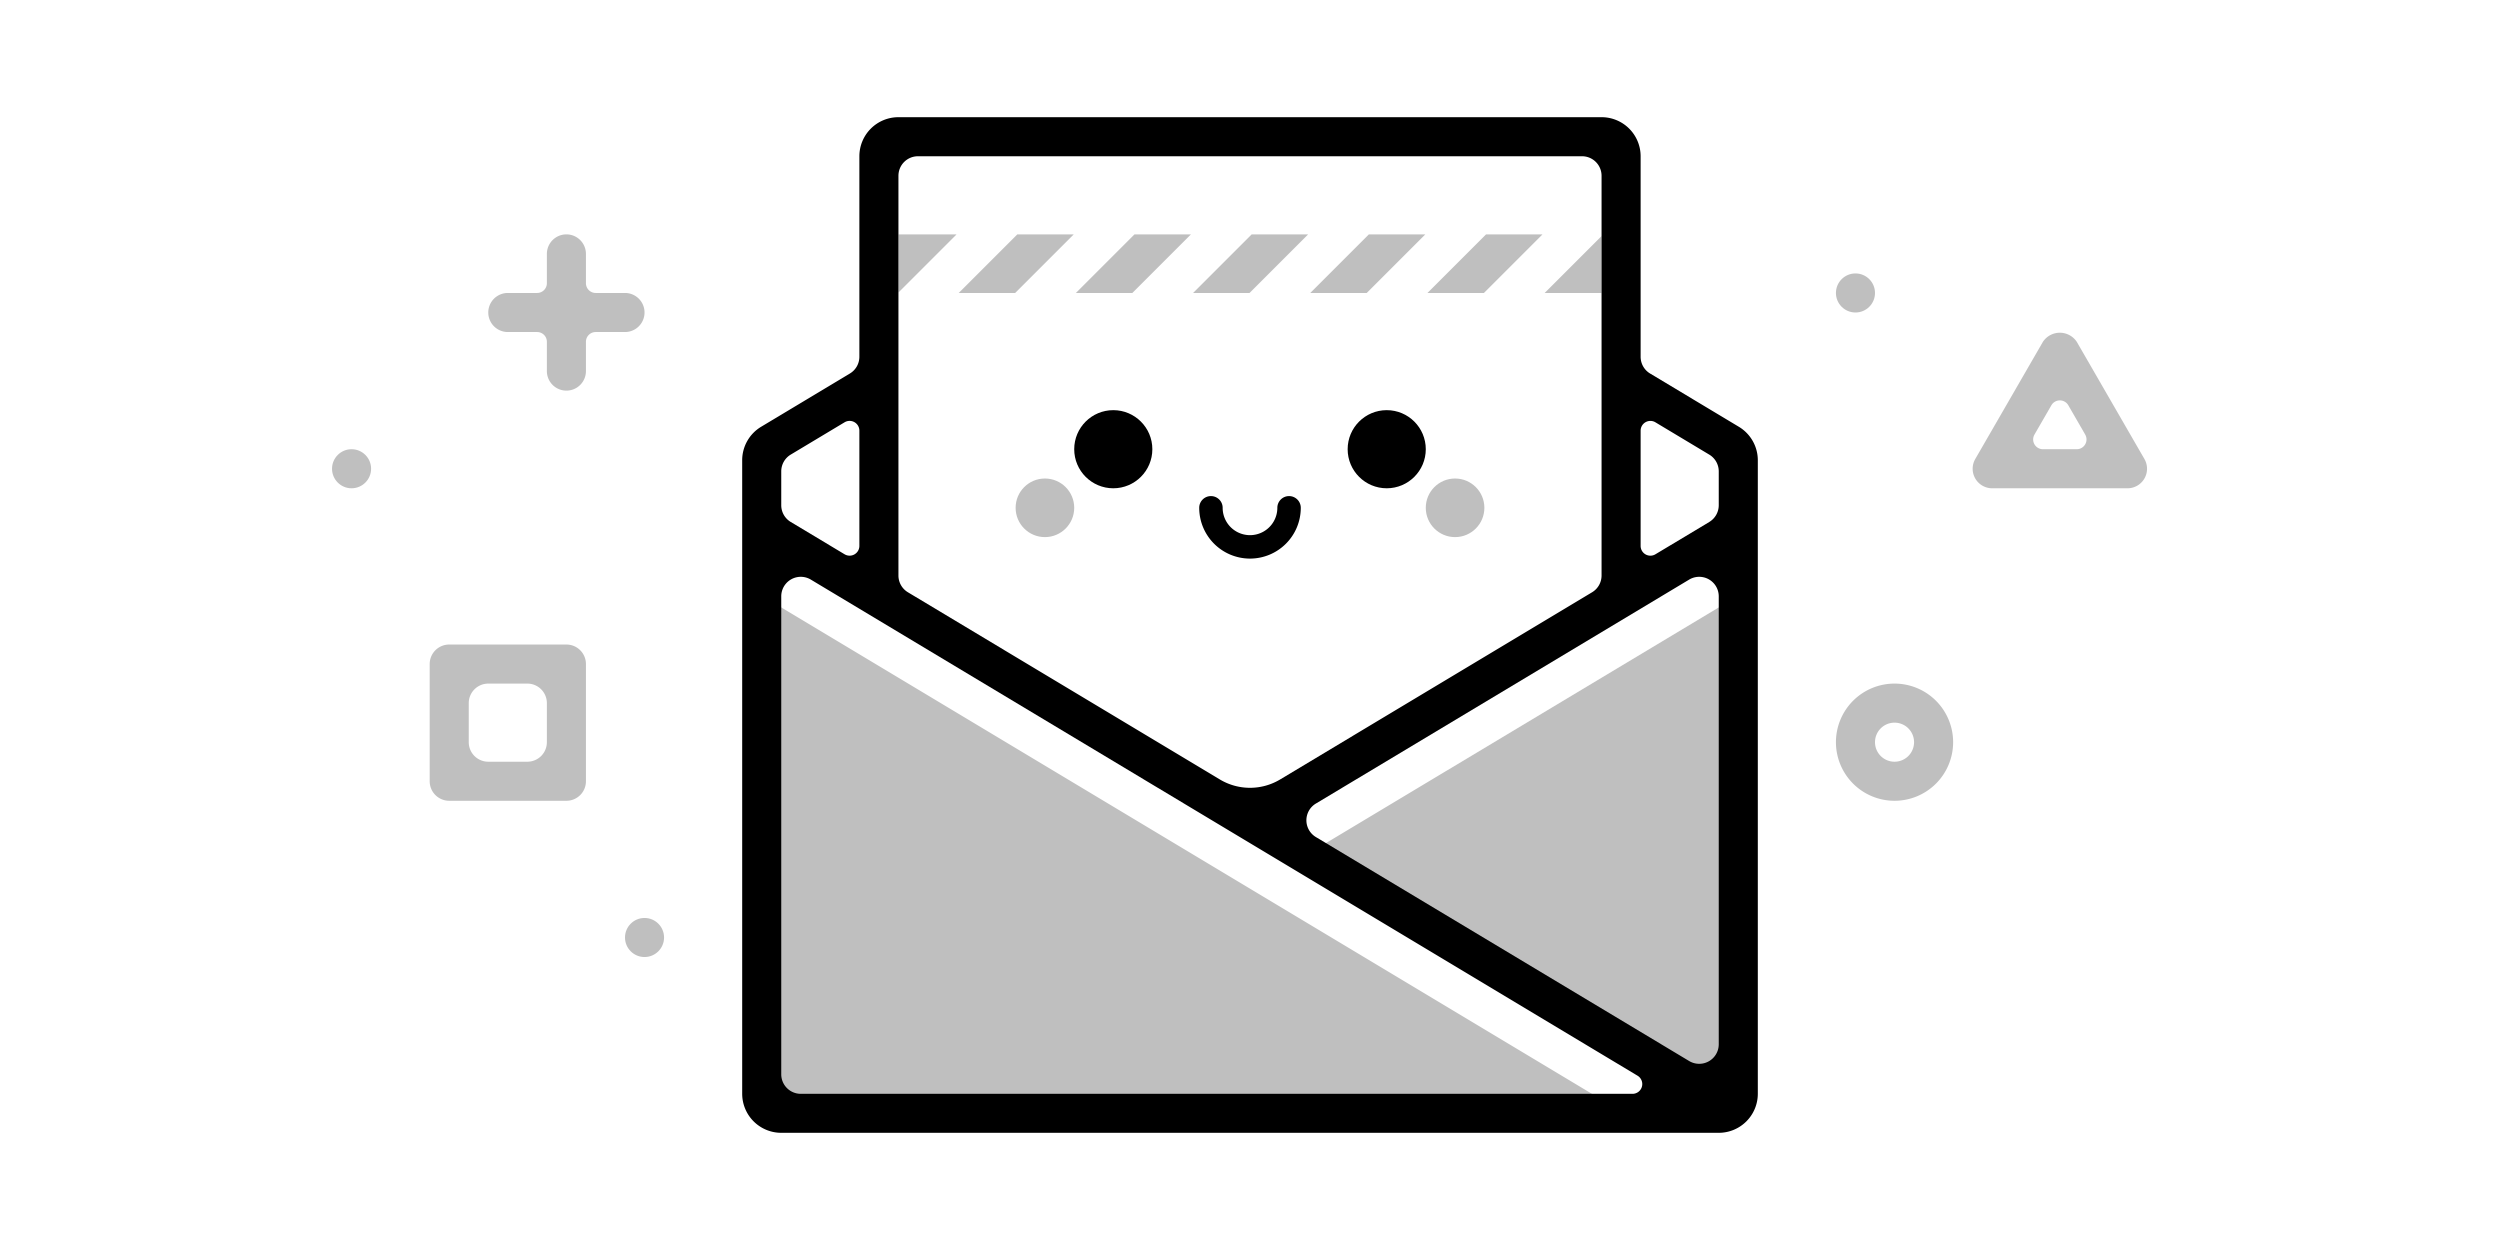 <svg xmlns="http://www.w3.org/2000/svg" viewBox="0 0 128 64">
  <g>
    <g opacity="0.25">
      <polygon points="89 57.377 89 30.5 66.641 43.915 89 57.377"/>
      <polygon points="84 57.5 39 30.5 39 57.5 84 57.5"/>
      <g>
        <polygon points="66.976 12 64.086 12 61.086 15 63.976 15 66.976 12"/>
        <polygon points="49.086 15 51.976 15 54.976 12 52.086 12 49.086 15"/>
        <polygon points="60.976 12 58.086 12 55.086 15 57.976 15 60.976 12"/>
        <polygon points="72.976 12 70.086 12 67.086 15 69.976 15 72.976 12"/>
        <polygon points="79.086 15 82 15 82 12.086 79.086 15"/>
        <polygon points="48.976 12 46 12 46 14.976 48.976 12"/>
        <polygon points="78.976 12 76.086 12 73.086 15 75.976 15 78.976 12"/>
      </g>
      <circle cx="53.5" cy="26" r="1.5"/>
      <circle cx="74.5" cy="26" r="1.5"/>
    </g>
    <path d="M84,18.267V8a2,2,0,0,0-2-2H46a2,2,0,0,0-2,2V18.267a1,1,0,0,1-.486.857l-4.543,2.726A2,2,0,0,0,38,23.566V56a2,2,0,0,0,2,2H88a2,2,0,0,0,2-2V23.566a2,2,0,0,0-.971-1.715l-4.543-2.726A1,1,0,0,1,84,18.267ZM47,8H81a1,1,0,0,1,1,1V29.468a1,1,0,0,1-.486.857L65.543,39.908a3,3,0,0,1-3.087,0L46.486,30.325A1,1,0,0,1,46,29.468V9A1,1,0,0,1,47,8ZM40.486,23.275l2.757-1.654a.5.5,0,0,1,.757.429v5.9a.5.5,0,0,1-.757.429l-2.757-1.654A1,1,0,0,1,40,25.868V24.133A1,1,0,0,1,40.486,23.275ZM40,55V30.532a1,1,0,0,1,1.514-.857l42.327,25.4a.5.5,0,0,1-.257.929H41A1,1,0,0,1,40,55Zm46.486-.675L67.373,42.857a1,1,0,0,1,0-1.715L86.486,29.675A1,1,0,0,1,88,30.532V53.468A1,1,0,0,1,86.486,54.325Zm1.029-27.6-2.757,1.654A.5.5,0,0,1,84,27.951v-5.9a.5.5,0,0,1,.757-.429l2.757,1.654a1,1,0,0,1,.486.857v1.735A1,1,0,0,1,87.514,26.725Z"/>
    <g opacity="0.25">
      <circle cx="95" cy="15" r="1"/>
      <circle cx="33" cy="48" r="1"/>
      <circle cx="18" cy="24" r="1"/>
      <path d="M94,38a3,3,0,1,1,3,3A3,3,0,0,1,94,38Zm2,0a1,1,0,1,0,1-1A1,1,0,0,0,96,38Z"/>
      <path d="M101.134,24.5a1,1,0,0,1,0-1l3.464-6a1.04,1.04,0,0,1,1.732,0l3.464,6a1,1,0,0,1-.866,1.5H102A1,1,0,0,1,101.134,24.5Zm5.629-2.25-.866-1.5a.5.5,0,0,0-.866,0l-.866,1.5a.5.5,0,0,0,.433.75h1.731A.5.5,0,0,0,106.762,22.25Z"/>
      <path d="M22,40V34a1,1,0,0,1,1-1h6a1,1,0,0,1,1,1v6a1,1,0,0,1-1,1H23A1,1,0,0,1,22,40Zm6-2V36a1,1,0,0,0-1-1H25a1,1,0,0,0-1,1v2a1,1,0,0,0,1,1h2A1,1,0,0,0,28,38Z"/>
      <path d="M26,15h1.5a.5.5,0,0,0,.5-.5V13a1,1,0,0,1,2,0v1.5a.5.5,0,0,0,.5.5H32a1,1,0,0,1,0,2H30.5a.5.5,0,0,0-.5.5V19a1,1,0,0,1-2,0V17.5a.5.5,0,0,0-.5-.5H26a1,1,0,0,1,0-2Z"/>
    </g>
    <g>
      <circle cx="57" cy="23" r="2"/>
      <circle cx="71" cy="23" r="2"/>
      <path d="M64,28.6A2.6,2.6,0,0,1,61.4,26a.6.6,0,1,1,1.2,0,1.4,1.4,0,0,0,2.8,0,.6.6,0,1,1,1.2,0A2.6,2.6,0,0,1,64,28.6Z"/>
    </g>
  </g>
</svg>
